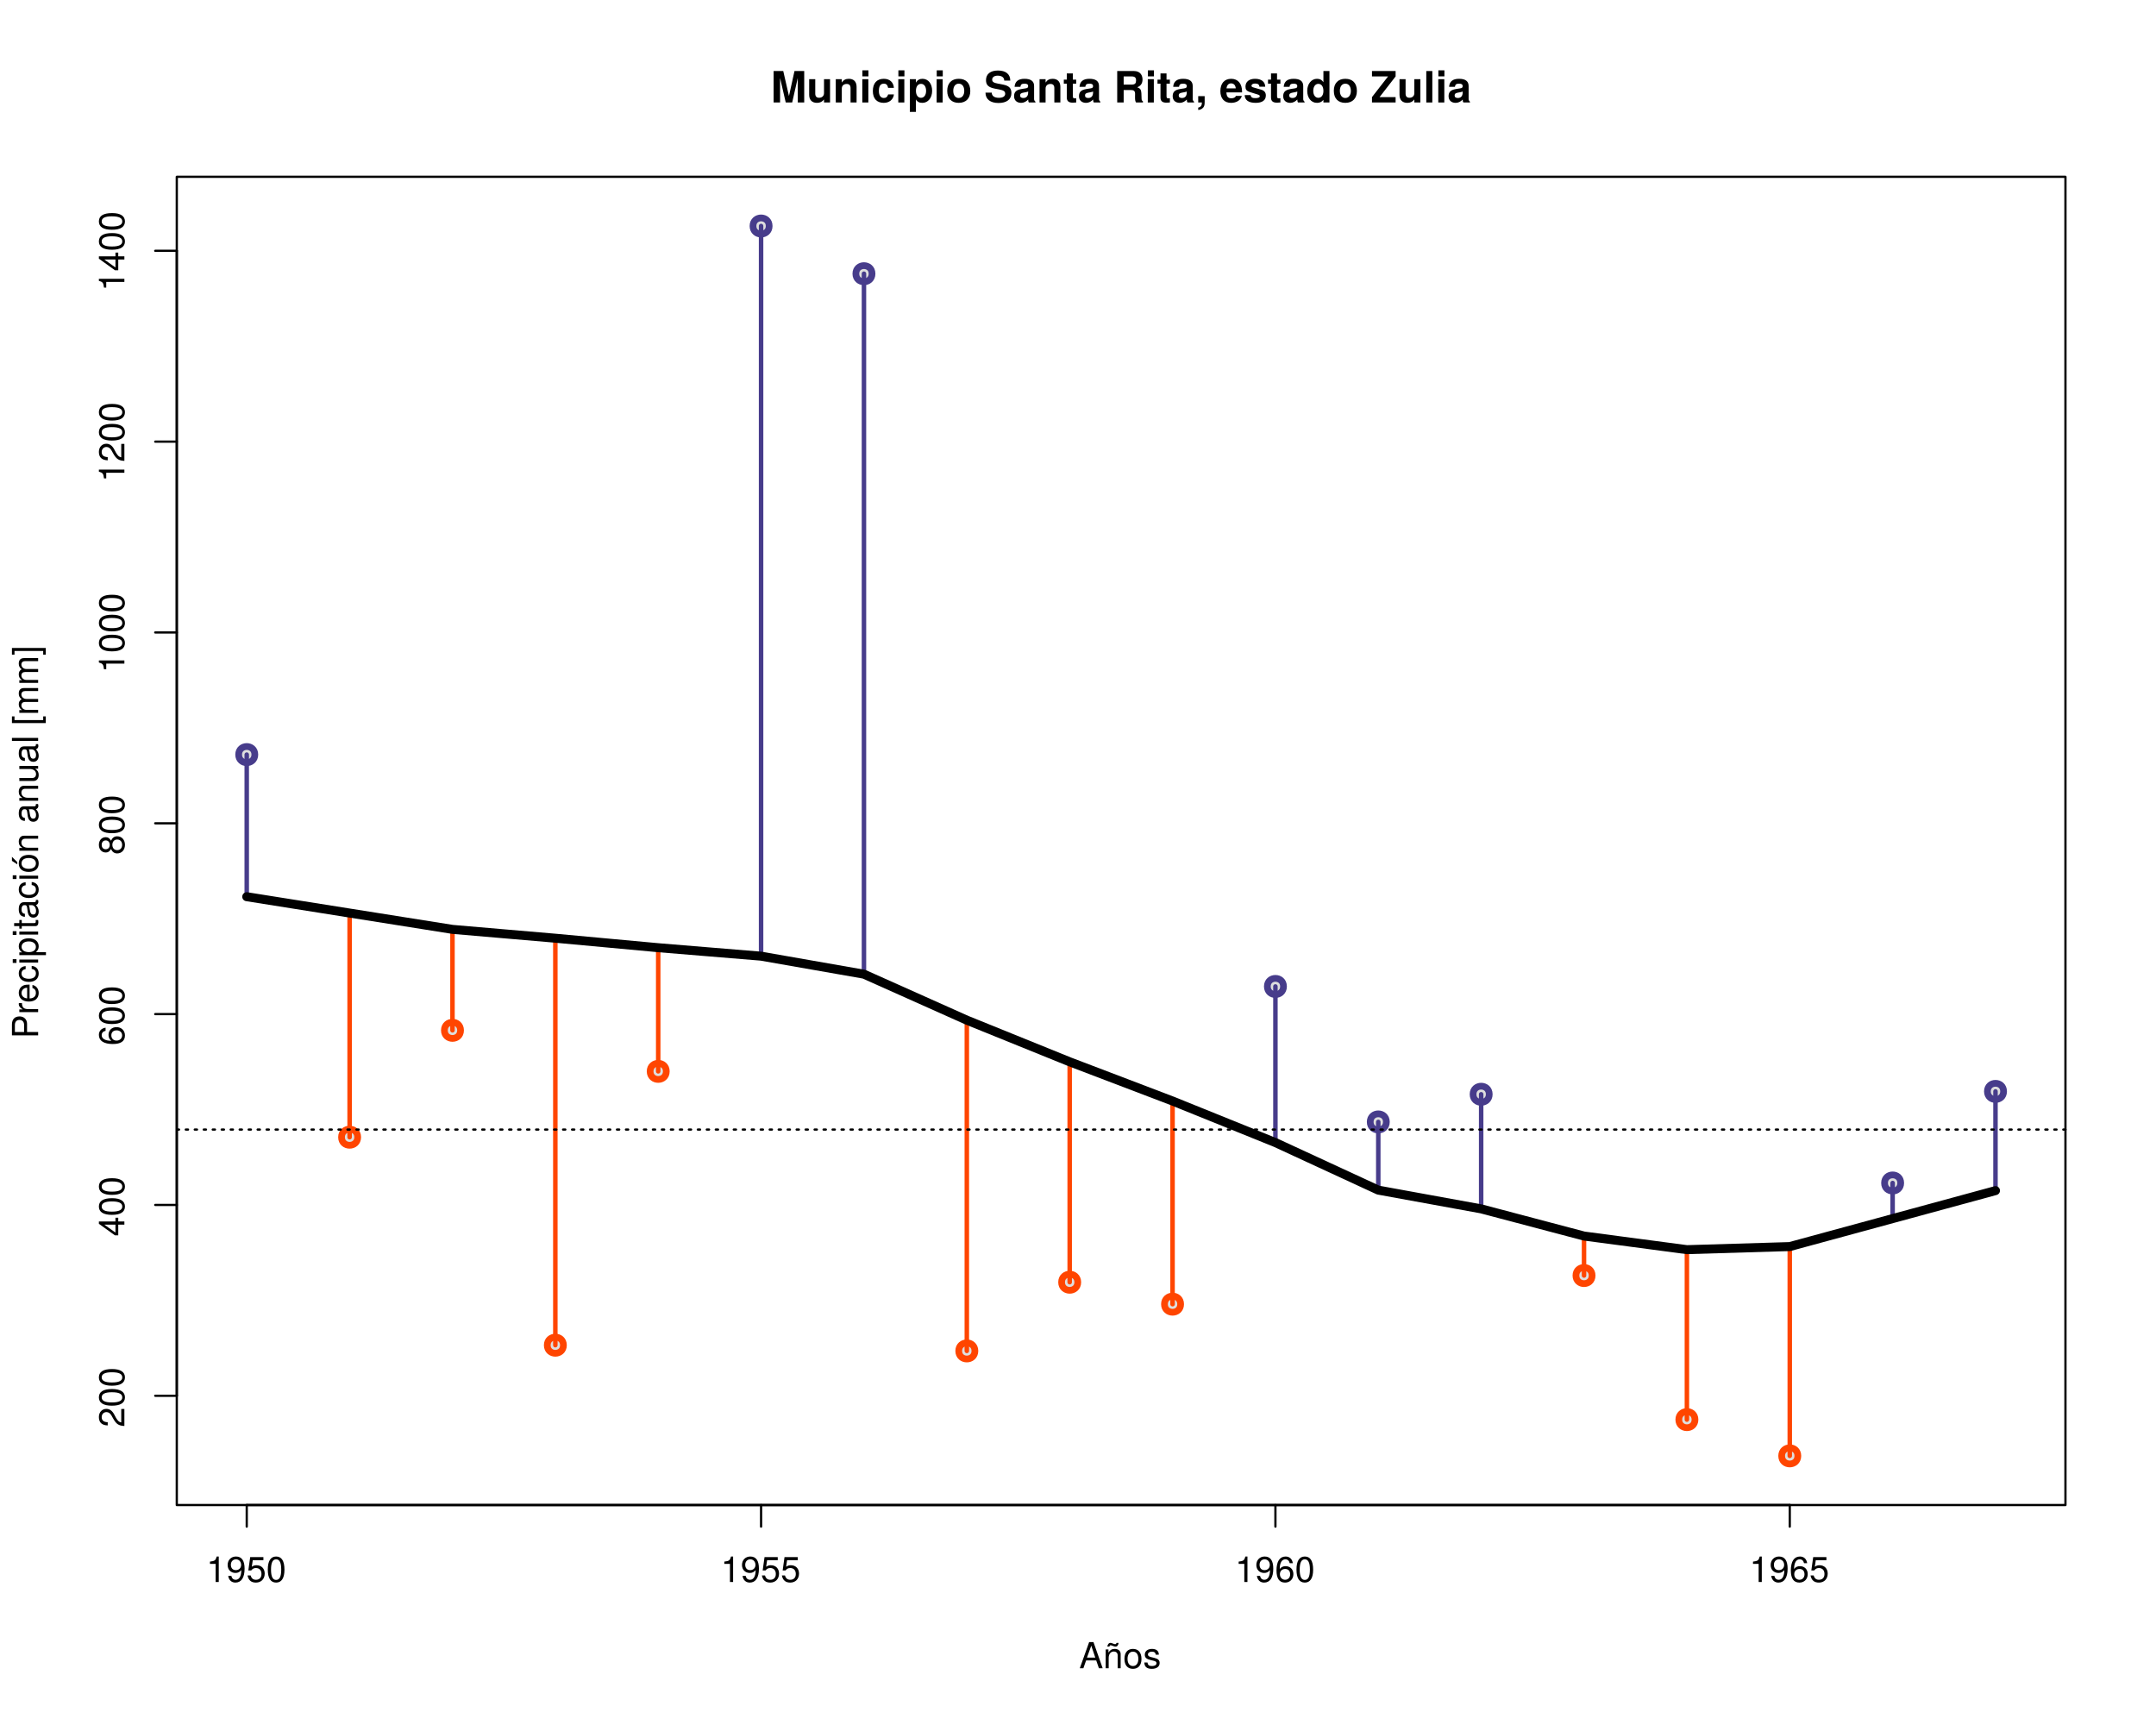<?xml version="1.0" encoding="UTF-8"?>
<svg xmlns="http://www.w3.org/2000/svg" xmlns:xlink="http://www.w3.org/1999/xlink" width="720pt" height="576pt" viewBox="0 0 720 576" version="1.1">
<defs>
<g>
<symbol overflow="visible" id="glyph0-0">
<path style="stroke:none;" d=""/>
</symbol>
<symbol overflow="visible" id="glyph0-1">
<path style="stroke:none;" d="M 4.156 0 L 4.156 -8.516 L 3.469 -8.516 C 3.094 -7.203 2.859 -7.016 1.219 -6.812 L 1.219 -6.062 L 3.109 -6.062 L 3.109 0 Z M 4.156 0 "/>
</symbol>
<symbol overflow="visible" id="glyph0-2">
<path style="stroke:none;" d="M 6.109 -4.453 C 6.109 -7.109 5.188 -8.516 3.234 -8.516 C 1.625 -8.516 0.453 -7.359 0.453 -5.688 C 0.453 -4.109 1.531 -3.031 3.078 -3.031 C 3.875 -3.031 4.469 -3.328 5.016 -3.984 C 5 -1.906 4.328 -0.75 3.125 -0.75 C 2.375 -0.75 1.859 -1.219 1.688 -2.047 L 0.641 -2.047 C 0.844 -0.641 1.75 0.188 3.047 0.188 C 5.047 0.188 6.109 -1.516 6.109 -4.453 Z M 4.953 -5.719 C 4.953 -4.672 4.219 -3.969 3.188 -3.969 C 2.172 -3.969 1.531 -4.625 1.531 -5.766 C 1.531 -6.859 2.25 -7.578 3.234 -7.578 C 4.219 -7.578 4.953 -6.812 4.953 -5.719 Z M 4.953 -5.719 "/>
</symbol>
<symbol overflow="visible" id="glyph0-3">
<path style="stroke:none;" d="M 6.156 -2.812 C 6.156 -4.5 5.047 -5.609 3.406 -5.609 C 2.812 -5.609 2.328 -5.453 1.844 -5.094 L 2.172 -7.281 L 5.719 -7.281 L 5.719 -8.328 L 1.312 -8.328 L 0.688 -3.875 L 1.656 -3.875 C 2.141 -4.469 2.562 -4.672 3.219 -4.672 C 4.359 -4.672 5.078 -3.938 5.078 -2.672 C 5.078 -1.453 4.375 -0.75 3.219 -0.75 C 2.297 -0.75 1.734 -1.219 1.469 -2.188 L 0.422 -2.188 C 0.766 -0.484 1.734 0.188 3.234 0.188 C 4.953 0.188 6.156 -1.016 6.156 -2.812 Z M 6.156 -2.812 "/>
</symbol>
<symbol overflow="visible" id="glyph0-4">
<path style="stroke:none;" d="M 6.078 -4.094 C 6.078 -7.047 5.141 -8.516 3.297 -8.516 C 1.469 -8.516 0.516 -7.016 0.516 -4.156 C 0.516 -1.297 1.469 0.188 3.297 0.188 C 5.094 0.188 6.078 -1.297 6.078 -4.094 Z M 5 -4.188 C 5 -1.781 4.453 -0.703 3.281 -0.703 C 2.156 -0.703 1.594 -1.828 1.594 -4.156 C 1.594 -6.484 2.156 -7.578 3.297 -7.578 C 4.438 -7.578 5 -6.469 5 -4.188 Z M 5 -4.188 "/>
</symbol>
<symbol overflow="visible" id="glyph0-5">
<path style="stroke:none;" d="M 6.156 -2.641 C 6.156 -4.219 5.078 -5.297 3.547 -5.297 C 2.719 -5.297 2.047 -4.969 1.594 -4.344 C 1.609 -6.422 2.281 -7.578 3.484 -7.578 C 4.234 -7.578 4.75 -7.109 4.922 -6.281 L 5.969 -6.281 C 5.766 -7.688 4.859 -8.516 3.562 -8.516 C 1.578 -8.516 0.516 -6.844 0.516 -3.875 C 0.516 -1.219 1.422 0.188 3.375 0.188 C 4.984 0.188 6.156 -0.969 6.156 -2.641 Z M 5.078 -2.562 C 5.078 -1.484 4.359 -0.75 3.391 -0.75 C 2.406 -0.75 1.656 -1.531 1.656 -2.609 C 1.656 -3.672 2.375 -4.359 3.422 -4.359 C 4.438 -4.359 5.078 -3.703 5.078 -2.562 Z M 5.078 -2.562 "/>
</symbol>
<symbol overflow="visible" id="glyph0-6">
<path style="stroke:none;" d="M 7.844 0 L 4.766 -8.75 L 3.328 -8.75 L 0.203 0 L 1.391 0 L 2.312 -2.625 L 5.688 -2.625 L 6.594 0 Z M 5.375 -3.562 L 2.594 -3.562 L 4.031 -7.547 Z M 5.375 -3.562 "/>
</symbol>
<symbol overflow="visible" id="glyph0-7">
<path style="stroke:none;" d="M 5.844 0 L 5.844 -4.75 C 5.844 -5.797 5.062 -6.469 3.859 -6.469 C 2.922 -6.469 2.312 -6.109 1.766 -5.234 L 1.766 -6.281 L 0.844 -6.281 L 0.844 0 L 1.844 0 L 1.844 -3.469 C 1.844 -4.75 2.531 -5.594 3.547 -5.594 C 4.344 -5.594 4.844 -5.109 4.844 -4.359 L 4.844 0 Z M 5.156 -8.484 L 4.469 -8.484 C 4.375 -8.188 4.234 -8.047 4.016 -8.047 C 3.859 -8.047 3.562 -8.125 3.266 -8.25 C 2.766 -8.453 2.656 -8.484 2.422 -8.484 C 1.891 -8.484 1.531 -8.047 1.391 -7.25 L 2.094 -7.25 C 2.156 -7.531 2.297 -7.688 2.484 -7.688 C 2.609 -7.688 2.781 -7.641 3.078 -7.531 C 3.719 -7.281 3.859 -7.234 4.094 -7.234 C 4.688 -7.234 5.047 -7.656 5.156 -8.484 Z M 5.156 -8.484 "/>
</symbol>
<symbol overflow="visible" id="glyph0-8">
<path style="stroke:none;" d="M 6.125 -3.094 C 6.125 -5.266 5.078 -6.469 3.266 -6.469 C 1.5 -6.469 0.438 -5.25 0.438 -3.141 C 0.438 -1.031 1.484 0.188 3.281 0.188 C 5.047 0.188 6.125 -1.031 6.125 -3.094 Z M 5.078 -3.109 C 5.078 -1.625 4.375 -0.75 3.281 -0.75 C 2.156 -0.75 1.469 -1.625 1.469 -3.141 C 1.469 -4.656 2.156 -5.547 3.281 -5.547 C 4.406 -5.547 5.078 -4.672 5.078 -3.109 Z M 5.078 -3.109 "/>
</symbol>
<symbol overflow="visible" id="glyph0-9">
<path style="stroke:none;" d="M 5.516 -1.766 C 5.516 -2.703 4.984 -3.172 3.734 -3.469 L 2.766 -3.703 C 1.953 -3.891 1.609 -4.156 1.609 -4.594 C 1.609 -5.172 2.125 -5.547 2.938 -5.547 C 3.75 -5.547 4.172 -5.203 4.203 -4.531 L 5.25 -4.531 C 5.25 -5.766 4.422 -6.469 2.969 -6.469 C 1.516 -6.469 0.562 -5.719 0.562 -4.547 C 0.562 -3.562 1.062 -3.094 2.562 -2.734 L 3.484 -2.516 C 4.188 -2.344 4.469 -2.141 4.469 -1.688 C 4.469 -1.094 3.875 -0.75 3 -0.75 C 2.094 -0.75 1.594 -0.953 1.469 -1.922 L 0.406 -1.922 C 0.453 -0.469 1.266 0.188 2.922 0.188 C 4.5 0.188 5.516 -0.547 5.516 -1.766 Z M 5.516 -1.766 "/>
</symbol>
<symbol overflow="visible" id="glyph1-0">
<path style="stroke:none;" d=""/>
</symbol>
<symbol overflow="visible" id="glyph1-1">
<path style="stroke:none;" d="M -6.016 -6.125 C -7.453 -6.125 -8.516 -5.016 -8.516 -3.406 C -8.516 -1.672 -7.625 -0.656 -5.562 -0.594 L -5.562 -1.656 C -6.984 -1.734 -7.578 -2.328 -7.578 -3.375 C -7.578 -4.328 -6.906 -5.047 -5.984 -5.047 C -5.312 -5.047 -4.734 -4.656 -4.312 -3.906 L -3.688 -2.797 C -2.672 -1.016 -1.875 -0.5 0 -0.406 L 0 -6.078 L -1.047 -6.078 L -1.047 -1.594 C -1.734 -1.703 -2.188 -2.094 -2.797 -3.125 L -3.438 -4.328 C -4.078 -5.516 -4.969 -6.125 -6.016 -6.125 Z M -6.016 -6.125 "/>
</symbol>
<symbol overflow="visible" id="glyph1-2">
<path style="stroke:none;" d="M -4.094 -6.078 C -7.047 -6.078 -8.516 -5.141 -8.516 -3.297 C -8.516 -1.469 -7.016 -0.516 -4.156 -0.516 C -1.297 -0.516 0.188 -1.469 0.188 -3.297 C 0.188 -5.094 -1.297 -6.078 -4.094 -6.078 Z M -4.188 -5 C -1.781 -5 -0.703 -4.453 -0.703 -3.281 C -0.703 -2.156 -1.828 -1.594 -4.156 -1.594 C -6.484 -1.594 -7.578 -2.156 -7.578 -3.297 C -7.578 -4.438 -6.469 -5 -4.188 -5 Z M -4.188 -5 "/>
</symbol>
<symbol overflow="visible" id="glyph1-3">
<path style="stroke:none;" d="M -2.047 -6.234 L -2.984 -6.234 L -2.984 -4.984 L -8.516 -4.984 L -8.516 -4.203 L -3.156 -0.344 L -2.047 -0.344 L -2.047 -3.922 L 0 -3.922 L 0 -4.984 L -2.047 -4.984 Z M -2.984 -3.922 L -2.984 -1.266 L -6.703 -3.922 Z M -2.984 -3.922 "/>
</symbol>
<symbol overflow="visible" id="glyph1-4">
<path style="stroke:none;" d="M -2.641 -6.156 C -4.219 -6.156 -5.297 -5.078 -5.297 -3.547 C -5.297 -2.719 -4.969 -2.047 -4.344 -1.594 C -6.422 -1.609 -7.578 -2.281 -7.578 -3.484 C -7.578 -4.234 -7.109 -4.75 -6.281 -4.922 L -6.281 -5.969 C -7.688 -5.766 -8.516 -4.859 -8.516 -3.562 C -8.516 -1.578 -6.844 -0.516 -3.875 -0.516 C -1.219 -0.516 0.188 -1.422 0.188 -3.375 C 0.188 -4.984 -0.969 -6.156 -2.641 -6.156 Z M -2.562 -5.078 C -1.484 -5.078 -0.75 -4.359 -0.75 -3.391 C -0.75 -2.406 -1.531 -1.656 -2.609 -1.656 C -3.672 -1.656 -4.359 -2.375 -4.359 -3.422 C -4.359 -4.438 -3.703 -5.078 -2.562 -5.078 Z M -2.562 -5.078 "/>
</symbol>
<symbol overflow="visible" id="glyph1-5">
<path style="stroke:none;" d="M -2.406 -6.156 C -3.344 -6.156 -4.016 -5.672 -4.469 -4.688 C -5 -5.562 -5.438 -5.859 -6.234 -5.859 C -7.578 -5.859 -8.516 -4.812 -8.516 -3.297 C -8.516 -1.797 -7.578 -0.75 -6.234 -0.75 C -5.453 -0.75 -5.016 -1.031 -4.469 -1.891 C -4.016 -0.922 -3.344 -0.438 -2.406 -0.438 C -0.859 -0.438 0.188 -1.625 0.188 -3.297 C 0.188 -4.984 -0.859 -6.156 -2.406 -6.156 Z M -6.219 -4.781 C -5.422 -4.781 -4.891 -4.188 -4.891 -3.297 C -4.891 -2.406 -5.422 -1.828 -6.234 -1.828 C -7.047 -1.828 -7.578 -2.406 -7.578 -3.297 C -7.578 -4.203 -7.047 -4.781 -6.219 -4.781 Z M -2.391 -5.078 C -1.375 -5.078 -0.75 -4.359 -0.75 -3.281 C -0.75 -2.25 -1.391 -1.531 -2.391 -1.531 C -3.391 -1.531 -4.016 -2.25 -4.016 -3.297 C -4.016 -4.359 -3.391 -5.078 -2.391 -5.078 Z M -2.391 -5.078 "/>
</symbol>
<symbol overflow="visible" id="glyph1-6">
<path style="stroke:none;" d="M 0 -4.156 L -8.516 -4.156 L -8.516 -3.469 C -7.203 -3.094 -7.016 -2.859 -6.812 -1.219 L -6.062 -1.219 L -6.062 -3.109 L 0 -3.109 Z M 0 -4.156 "/>
</symbol>
<symbol overflow="visible" id="glyph1-7">
<path style="stroke:none;" d="M -6.188 -7.406 C -7.828 -7.406 -8.75 -6.438 -8.75 -4.703 L -8.75 -1.094 L 0 -1.094 L 0 -2.203 L -3.703 -2.203 L -3.703 -4.953 C -3.703 -6.391 -4.734 -7.406 -6.188 -7.406 Z M -6.234 -6.234 C -5.266 -6.234 -4.688 -5.609 -4.688 -4.531 L -4.688 -2.203 L -7.766 -2.203 L -7.766 -4.531 C -7.766 -5.609 -7.188 -6.234 -6.234 -6.234 Z M -6.234 -6.234 "/>
</symbol>
<symbol overflow="visible" id="glyph1-8">
<path style="stroke:none;" d="M -5.406 -3.859 L -6.438 -3.859 C -6.453 -3.688 -6.469 -3.594 -6.469 -3.469 C -6.469 -2.812 -6.078 -2.328 -5.141 -1.75 L -6.281 -1.75 L -6.281 -0.844 L 0 -0.844 L 0 -1.844 L -3.266 -1.844 C -4.688 -1.844 -5.391 -2.297 -5.406 -3.859 Z M -5.406 -3.859 "/>
</symbol>
<symbol overflow="visible" id="glyph1-9">
<path style="stroke:none;" d="M -2.859 -6.156 C -3.766 -6.156 -4.344 -6.078 -4.812 -5.906 C -5.844 -5.5 -6.469 -4.531 -6.469 -3.359 C -6.469 -1.609 -5.172 -0.484 -3.109 -0.484 C -1.047 -0.484 0.188 -1.578 0.188 -3.344 C 0.188 -4.781 -0.641 -5.766 -1.906 -6.031 L -1.906 -5.016 C -1.078 -4.734 -0.75 -4.172 -0.75 -3.375 C -0.75 -2.328 -1.422 -1.547 -2.859 -1.531 Z M -3.75 -5.094 C -3.75 -5.094 -3.703 -5.094 -3.672 -5.078 L -3.672 -1.547 C -4.781 -1.625 -5.547 -2.344 -5.547 -3.344 C -5.547 -4.328 -4.734 -5.094 -3.75 -5.094 Z M -3.75 -5.094 "/>
</symbol>
<symbol overflow="visible" id="glyph1-10">
<path style="stroke:none;" d="M -2.156 -5.719 L -2.156 -4.719 C -1.156 -4.547 -0.75 -4.031 -0.75 -3.188 C -0.75 -2.078 -1.594 -1.422 -3.078 -1.422 C -4.656 -1.422 -5.547 -2.062 -5.547 -3.156 C -5.547 -4 -5.047 -4.531 -4.172 -4.641 L -4.172 -5.656 C -5.719 -5.531 -6.469 -4.578 -6.469 -3.172 C -6.469 -1.469 -5.172 -0.375 -3.078 -0.375 C -1.062 -0.375 0.188 -1.453 0.188 -3.156 C 0.188 -4.656 -0.719 -5.609 -2.156 -5.719 Z M -2.156 -5.719 "/>
</symbol>
<symbol overflow="visible" id="glyph1-11">
<path style="stroke:none;" d="M 0 -1.844 L -6.281 -1.844 L -6.281 -0.844 L 0 -0.844 Z M -7.234 -1.969 L -8.484 -1.969 L -8.484 -0.719 L -7.234 -0.719 Z M -7.234 -1.969 "/>
</symbol>
<symbol overflow="visible" id="glyph1-12">
<path style="stroke:none;" d="M -3.078 -6.281 C -5.203 -6.281 -6.469 -5.25 -6.469 -3.578 C -6.469 -2.719 -6.078 -2.047 -5.344 -1.578 L -6.281 -1.578 L -6.281 -0.656 L 2.609 -0.656 L 2.609 -1.656 L -0.75 -1.656 C -0.109 -2.188 0.188 -2.766 0.188 -3.594 C 0.188 -5.203 -1.078 -6.281 -3.078 -6.281 Z M -3.109 -5.234 C -1.688 -5.234 -0.75 -4.5 -0.75 -3.406 C -0.75 -2.359 -1.625 -1.656 -3.094 -1.656 C -4.578 -1.656 -5.531 -2.359 -5.531 -3.406 C -5.531 -4.516 -4.609 -5.234 -3.109 -5.234 Z M -3.109 -5.234 "/>
</symbol>
<symbol overflow="visible" id="glyph1-13">
<path style="stroke:none;" d="M 0 -3.047 L -0.844 -3.047 C -0.797 -2.922 -0.797 -2.766 -0.797 -2.562 C -0.797 -2.141 -0.906 -2.016 -1.359 -2.016 L -5.469 -2.016 L -5.469 -3.047 L -6.281 -3.047 L -6.281 -2.016 L -8.016 -2.016 L -8.016 -1.016 L -6.281 -1.016 L -6.281 -0.172 L -5.469 -0.172 L -5.469 -1.016 L -0.906 -1.016 C -0.281 -1.016 0.078 -1.453 0.078 -2.234 C 0.078 -2.469 0.062 -2.719 0 -3.047 Z M 0 -3.047 "/>
</symbol>
<symbol overflow="visible" id="glyph1-14">
<path style="stroke:none;" d="M -0.031 -6.422 L -0.781 -6.422 C -0.75 -6.312 -0.75 -6.266 -0.75 -6.203 C -0.75 -5.859 -0.938 -5.656 -1.25 -5.656 L -4.75 -5.656 C -5.875 -5.656 -6.469 -4.844 -6.469 -3.297 C -6.469 -1.781 -5.875 -0.844 -4.422 -0.781 L -4.422 -1.781 C -5.203 -1.875 -5.547 -2.328 -5.547 -3.266 C -5.547 -4.156 -5.203 -4.672 -4.609 -4.672 L -4.344 -4.672 C -3.922 -4.672 -3.75 -4.422 -3.641 -3.625 C -3.469 -2.203 -3.422 -1.984 -3.266 -1.609 C -2.969 -0.875 -2.406 -0.5 -1.625 -0.5 C -0.484 -0.5 0.188 -1.297 0.188 -2.562 C 0.188 -3.375 -0.156 -4.156 -0.75 -4.703 C -0.266 -4.812 0.078 -5.25 0.078 -5.734 C 0.078 -5.938 0.062 -6.094 -0.031 -6.422 Z M -2.172 -4.672 C -1.266 -4.672 -0.703 -3.75 -0.703 -2.781 C -0.703 -2 -0.969 -1.547 -1.656 -1.547 C -2.312 -1.547 -2.609 -1.984 -2.766 -3.062 C -2.906 -4.109 -2.953 -4.328 -3.109 -4.672 Z M -2.172 -4.672 "/>
</symbol>
<symbol overflow="visible" id="glyph1-15">
<path style="stroke:none;" d="M -3.094 -6.125 C -5.266 -6.125 -6.469 -5.078 -6.469 -3.266 C -6.469 -1.5 -5.25 -0.438 -3.141 -0.438 C -1.031 -0.438 0.188 -1.484 0.188 -3.281 C 0.188 -5.047 -1.031 -6.125 -3.094 -6.125 Z M -3.109 -5.078 C -1.625 -5.078 -0.75 -4.375 -0.75 -3.281 C -0.75 -2.156 -1.625 -1.469 -3.141 -1.469 C -4.656 -1.469 -5.547 -2.156 -5.547 -3.281 C -5.547 -4.406 -4.672 -5.078 -3.109 -5.078 Z M -8.75 -5.484 L -8.75 -4.125 L -6.969 -2.969 L -6.969 -3.703 Z M -8.75 -5.484 "/>
</symbol>
<symbol overflow="visible" id="glyph1-16">
<path style="stroke:none;" d="M 0 -5.844 L -4.75 -5.844 C -5.797 -5.844 -6.469 -5.062 -6.469 -3.859 C -6.469 -2.922 -6.109 -2.312 -5.234 -1.766 L -6.281 -1.766 L -6.281 -0.844 L 0 -0.844 L 0 -1.844 L -3.469 -1.844 C -4.75 -1.844 -5.594 -2.531 -5.594 -3.547 C -5.594 -4.344 -5.109 -4.844 -4.359 -4.844 L 0 -4.844 Z M 0 -5.844 "/>
</symbol>
<symbol overflow="visible" id="glyph1-17">
<path style="stroke:none;" d=""/>
</symbol>
<symbol overflow="visible" id="glyph1-18">
<path style="stroke:none;" d="M 0 -5.781 L -6.281 -5.781 L -6.281 -4.781 L -2.812 -4.781 C -1.531 -4.781 -0.703 -4.109 -0.703 -3.078 C -0.703 -2.281 -1.172 -1.781 -1.938 -1.781 L -6.281 -1.781 L -6.281 -0.781 L -1.531 -0.781 C -0.484 -0.781 0.188 -1.562 0.188 -2.781 C 0.188 -3.703 -0.141 -4.297 -0.969 -4.891 L 0 -4.891 Z M 0 -5.781 "/>
</symbol>
<symbol overflow="visible" id="glyph1-19">
<path style="stroke:none;" d="M 0 -1.812 L -8.75 -1.812 L -8.75 -0.812 L 0 -0.812 Z M 0 -1.812 "/>
</symbol>
<symbol overflow="visible" id="glyph1-20">
<path style="stroke:none;" d="M 2.547 -3 L 1.688 -3 L 1.688 -1.766 L -7.891 -1.766 L -7.891 -3 L -8.75 -3 L -8.75 -0.766 L 2.547 -0.766 Z M 2.547 -3 "/>
</symbol>
<symbol overflow="visible" id="glyph1-21">
<path style="stroke:none;" d="M 0 -9.125 L -4.719 -9.125 C -5.844 -9.125 -6.469 -8.5 -6.469 -7.312 C -6.469 -6.484 -6.219 -5.969 -5.516 -5.391 C -6.188 -5.016 -6.469 -4.516 -6.469 -3.703 C -6.469 -2.859 -6.156 -2.297 -5.406 -1.766 L -6.281 -1.766 L -6.281 -0.859 L 0 -0.859 L 0 -1.844 L -3.953 -1.844 C -4.859 -1.844 -5.594 -2.516 -5.594 -3.328 C -5.594 -4.062 -5.141 -4.484 -4.328 -4.484 L 0 -4.484 L 0 -5.484 L -3.953 -5.484 C -4.859 -5.484 -5.594 -6.156 -5.594 -6.969 C -5.594 -7.703 -5.125 -8.125 -4.328 -8.125 L 0 -8.125 Z M 0 -9.125 "/>
</symbol>
<symbol overflow="visible" id="glyph1-22">
<path style="stroke:none;" d="M 2.547 -2.516 L -8.75 -2.516 L -8.75 -0.281 L -7.891 -0.281 L -7.891 -1.516 L 1.688 -1.516 L 1.688 -0.281 L 2.547 -0.281 Z M 2.547 -2.516 "/>
</symbol>
<symbol overflow="visible" id="glyph2-0">
<path style="stroke:none;" d=""/>
</symbol>
<symbol overflow="visible" id="glyph2-1">
<path style="stroke:none;" d="M 11.172 0 L 11.172 -10.5 L 7.922 -10.5 L 6.078 -2.141 L 4.172 -10.5 L 0.953 -10.5 L 0.953 0 L 3.109 0 L 3.109 -8.188 L 5 0 L 7.156 0 L 9.016 -8.188 L 9.016 0 Z M 11.172 0 "/>
</symbol>
<symbol overflow="visible" id="glyph2-2">
<path style="stroke:none;" d="M 7.797 0 L 7.797 -7.781 L 5.781 -7.781 L 5.781 -3.109 C 5.781 -2.188 5.125 -1.578 4.156 -1.578 C 3.281 -1.578 2.859 -2.047 2.859 -2.984 L 2.859 -7.781 L 0.828 -7.781 L 0.828 -2.562 C 0.828 -0.844 1.781 0.125 3.438 0.125 C 4.5 0.125 5.203 -0.266 5.781 -1.016 L 5.781 0 Z M 7.797 0 "/>
</symbol>
<symbol overflow="visible" id="glyph2-3">
<path style="stroke:none;" d="M 7.859 0 L 7.859 -5.219 C 7.859 -6.922 6.922 -7.906 5.266 -7.906 C 4.203 -7.906 3.5 -7.516 2.922 -6.656 L 2.922 -7.781 L 0.906 -7.781 L 0.906 0 L 2.922 0 L 2.922 -4.672 C 2.922 -5.594 3.578 -6.188 4.547 -6.188 C 5.422 -6.188 5.844 -5.719 5.844 -4.797 L 5.844 0 Z M 7.859 0 "/>
</symbol>
<symbol overflow="visible" id="glyph2-4">
<path style="stroke:none;" d="M 2.984 0 L 2.984 -7.781 L 0.969 -7.781 L 0.969 0 Z M 3.016 -8.719 L 3.016 -10.734 L 1 -10.734 L 1 -8.719 Z M 3.016 -8.719 "/>
</symbol>
<symbol overflow="visible" id="glyph2-5">
<path style="stroke:none;" d="M 7.516 -2.688 L 5.594 -2.688 C 5.328 -1.891 4.922 -1.5 4.156 -1.5 C 3.125 -1.5 2.5 -2.312 2.5 -3.828 C 2.5 -5.266 2.875 -6.281 4.156 -6.281 C 4.969 -6.281 5.359 -5.891 5.594 -4.875 L 7.516 -4.875 C 7.375 -6.766 6.109 -7.906 4.156 -7.906 C 1.844 -7.906 0.484 -6.484 0.484 -3.828 C 0.484 -1.266 1.828 0.125 4.141 0.125 C 6.016 0.125 7.328 -1.031 7.516 -2.688 Z M 7.516 -2.688 "/>
</symbol>
<symbol overflow="visible" id="glyph2-6">
<path style="stroke:none;" d="M 8.266 -3.891 C 8.266 -6.188 7.047 -7.906 5.016 -7.906 C 4.031 -7.906 3.344 -7.484 2.859 -6.625 L 2.859 -7.781 L 0.828 -7.781 L 0.828 3.141 L 2.859 3.141 L 2.859 -1.031 C 3.344 -0.172 4.031 0.125 5.016 0.125 C 6.891 0.125 8.266 -1.531 8.266 -3.891 Z M 6.25 -3.859 C 6.25 -2.453 5.547 -1.562 4.547 -1.562 C 3.547 -1.562 2.859 -2.438 2.859 -3.891 C 2.859 -5.344 3.547 -6.219 4.547 -6.219 C 5.578 -6.219 6.25 -5.344 6.25 -3.859 Z M 6.25 -3.859 "/>
</symbol>
<symbol overflow="visible" id="glyph2-7">
<path style="stroke:none;" d="M 8.203 -3.828 C 8.203 -6.469 6.766 -7.906 4.344 -7.906 C 1.953 -7.906 0.5 -6.438 0.5 -3.891 C 0.5 -1.328 1.953 0.125 4.344 0.125 C 6.719 0.125 8.203 -1.344 8.203 -3.828 Z M 6.188 -3.859 C 6.188 -2.406 5.438 -1.5 4.344 -1.5 C 3.25 -1.5 2.516 -2.406 2.516 -3.891 C 2.516 -5.375 3.25 -6.281 4.344 -6.281 C 5.453 -6.281 6.188 -5.391 6.188 -3.859 Z M 6.188 -3.859 "/>
</symbol>
<symbol overflow="visible" id="glyph2-8">
<path style="stroke:none;" d=""/>
</symbol>
<symbol overflow="visible" id="glyph2-9">
<path style="stroke:none;" d="M 9.125 -3.156 C 9.125 -4.812 8.281 -5.594 6.344 -5.969 L 4.703 -6.281 C 3.156 -6.578 2.703 -6.891 2.703 -7.656 C 2.703 -8.438 3.422 -8.953 4.531 -8.953 C 5.891 -8.953 6.734 -8.375 6.734 -7.297 L 8.75 -7.297 C 8.75 -9.516 7.188 -10.672 4.625 -10.672 C 2.109 -10.672 0.641 -9.5 0.641 -7.453 C 0.641 -5.812 1.469 -5.047 3.594 -4.625 L 5.078 -4.344 C 6.516 -4.047 7.047 -3.75 7.047 -2.891 C 7.047 -2.016 6.234 -1.562 4.922 -1.562 C 3.453 -1.562 2.562 -2.172 2.562 -3.297 L 0.469 -3.297 C 0.469 -1.047 2.125 0.172 4.812 0.172 C 7.516 0.172 9.125 -1.016 9.125 -3.156 Z M 9.125 -3.156 "/>
</symbol>
<symbol overflow="visible" id="glyph2-10">
<path style="stroke:none;" d="M 7.547 0 L 7.547 -0.25 C 7.188 -0.578 7.094 -0.797 7.094 -1.203 L 7.094 -5.516 C 7.094 -7.109 6 -7.906 3.906 -7.906 C 1.797 -7.906 0.703 -7.016 0.578 -5.219 L 2.516 -5.219 C 2.625 -6.016 2.953 -6.281 3.953 -6.281 C 4.719 -6.281 5.109 -6.016 5.109 -5.5 C 5.109 -4.688 4.516 -4.766 3.5 -4.594 L 2.688 -4.453 C 1.156 -4.172 0.406 -3.516 0.406 -2.109 C 0.406 -0.594 1.469 0.125 2.766 0.125 C 3.625 0.125 4.422 -0.25 5.125 -0.984 C 5.125 -0.578 5.172 -0.234 5.359 0 Z M 5.109 -3.328 C 5.109 -2.156 4.531 -1.5 3.516 -1.5 C 2.844 -1.5 2.422 -1.75 2.422 -2.328 C 2.422 -2.922 2.734 -3.141 3.578 -3.297 L 4.266 -3.422 C 4.797 -3.531 4.891 -3.562 5.109 -3.672 Z M 5.109 -3.328 "/>
</symbol>
<symbol overflow="visible" id="glyph2-11">
<path style="stroke:none;" d="M 4.344 0 L 4.344 -1.406 C 4.141 -1.391 4.016 -1.375 3.875 -1.375 C 3.344 -1.375 3.219 -1.531 3.219 -2.219 L 3.219 -6.281 L 4.344 -6.281 L 4.344 -7.625 L 3.219 -7.625 L 3.219 -9.703 L 1.203 -9.703 L 1.203 -7.625 L 0.203 -7.625 L 0.203 -6.281 L 1.203 -6.281 L 1.203 -1.672 C 1.203 -0.453 1.844 0.062 3.172 0.062 C 3.609 0.062 3.969 0.016 4.344 0 Z M 4.344 0 "/>
</symbol>
<symbol overflow="visible" id="glyph2-12">
<path style="stroke:none;" d="M 9.75 0 L 9.75 -0.391 C 9.422 -0.578 9.297 -0.797 9.297 -1.25 C 9.234 -4.344 9.172 -4.5 7.844 -5.078 C 9.016 -5.531 9.609 -6.375 9.609 -7.672 C 9.609 -9.297 8.641 -10.5 6.781 -10.5 L 1.156 -10.5 L 1.156 0 L 3.312 0 L 3.312 -4.156 L 5.797 -4.156 C 6.734 -4.156 7.125 -3.781 7.125 -2.906 L 7.109 -1.797 C 7.109 -0.828 7.156 -0.5 7.438 0 Z M 7.453 -7.359 C 7.453 -6.422 7.141 -5.969 5.922 -5.969 L 3.312 -5.969 L 3.312 -8.703 L 5.922 -8.703 C 7.109 -8.703 7.453 -8.266 7.453 -7.359 Z M 7.453 -7.359 "/>
</symbol>
<symbol overflow="visible" id="glyph2-13">
<path style="stroke:none;" d="M 3.078 -0.125 L 3.078 -2.109 L 0.922 -2.109 L 0.922 0 L 2.156 0 L 2.156 0.047 C 2.156 1.016 1.766 1.531 0.922 1.703 L 0.922 2.5 C 1.516 2.438 1.922 2.281 2.312 1.969 C 2.875 1.531 3.078 1 3.078 -0.125 Z M 3.078 -0.125 "/>
</symbol>
<symbol overflow="visible" id="glyph2-14">
<path style="stroke:none;" d="M 7.562 -3.594 C 7.562 -6.281 6.203 -7.906 3.922 -7.906 C 1.688 -7.906 0.312 -6.391 0.312 -3.781 C 0.312 -1.297 1.672 0.125 3.875 0.125 C 5.625 0.125 7.031 -0.656 7.484 -2.188 L 5.484 -2.188 C 5.312 -1.625 4.688 -1.406 3.953 -1.406 C 3 -1.406 2.391 -1.844 2.328 -3.359 L 7.547 -3.359 Z M 5.453 -4.703 L 2.359 -4.703 C 2.5 -5.781 3 -6.375 3.891 -6.375 C 4.75 -6.375 5.359 -5.812 5.453 -4.703 Z M 5.453 -4.703 "/>
</symbol>
<symbol overflow="visible" id="glyph2-15">
<path style="stroke:none;" d="M 7.484 -2.312 L 7.484 -2.406 C 7.484 -3.297 6.984 -3.969 5.969 -4.266 L 3.422 -5 C 2.859 -5.156 2.703 -5.281 2.703 -5.609 C 2.703 -6.031 3.172 -6.328 3.875 -6.328 C 4.844 -6.328 5.312 -5.984 5.328 -5.266 L 7.281 -5.266 C 7.25 -6.922 5.984 -7.906 3.891 -7.906 C 1.922 -7.906 0.688 -6.922 0.688 -5.312 C 0.688 -4.359 0.953 -3.844 2.391 -3.406 L 4.797 -2.656 C 5.297 -2.5 5.469 -2.328 5.469 -2.125 C 5.469 -1.641 4.906 -1.453 3.969 -1.453 C 3.047 -1.453 2.562 -1.625 2.391 -2.469 L 0.422 -2.469 C 0.469 -0.766 1.734 0.125 4.094 0.125 C 6.281 0.125 7.484 -0.734 7.484 -2.312 Z M 7.484 -2.312 "/>
</symbol>
<symbol overflow="visible" id="glyph2-16">
<path style="stroke:none;" d="M 7.844 0 L 7.844 -10.5 L 5.828 -10.5 L 5.828 -6.766 C 5.328 -7.547 4.656 -7.906 3.688 -7.906 C 1.828 -7.906 0.422 -6.219 0.422 -3.875 C 0.422 -1.672 1.625 0.125 3.688 0.125 C 4.656 0.125 5.328 -0.234 5.828 -0.891 L 5.828 0 Z M 5.828 -3.844 C 5.828 -2.438 5.141 -1.562 4.141 -1.562 C 3.125 -1.562 2.438 -2.453 2.438 -3.875 C 2.438 -5.312 3.125 -6.219 4.141 -6.219 C 5.156 -6.219 5.828 -5.328 5.828 -3.844 Z M 5.828 -3.844 "/>
</symbol>
<symbol overflow="visible" id="glyph2-17">
<path style="stroke:none;" d="M 8.328 0 L 8.328 -1.797 L 2.969 -1.797 L 8.328 -8.703 L 8.328 -10.5 L 0.438 -10.5 L 0.438 -8.703 L 5.812 -8.703 L 0.438 -1.797 L 0.438 0 Z M 8.328 0 "/>
</symbol>
<symbol overflow="visible" id="glyph2-18">
<path style="stroke:none;" d="M 2.984 0 L 2.984 -10.5 L 0.969 -10.5 L 0.969 0 Z M 2.984 0 "/>
</symbol>
</g>
<clipPath id="clip1">
  <path d="M 59.039 376 L 690.758 376 L 690.758 378 L 59.039 378 Z M 59.039 376 "/>
</clipPath>
</defs>
<g id="surface1920">
<rect x="0" y="0" width="720" height="576" style="fill:rgb(100%,100%,100%);fill-opacity:1;stroke:none;"/>
<path style="fill-rule:nonzero;fill:rgb(87.059%,87.059%,87.059%);fill-opacity:1;stroke-width:0.75;stroke-linecap:round;stroke-linejoin:round;stroke:rgb(87.059%,87.059%,87.059%);stroke-opacity:1;stroke-miterlimit:10;" d="M 85.102 251.969 C 85.102 255.566 79.699 255.566 79.699 251.969 C 79.699 248.367 85.102 248.367 85.102 251.969 "/>
<path style="fill-rule:nonzero;fill:rgb(87.059%,87.059%,87.059%);fill-opacity:1;stroke-width:0.75;stroke-linecap:round;stroke-linejoin:round;stroke:rgb(87.059%,87.059%,87.059%);stroke-opacity:1;stroke-miterlimit:10;" d="M 119.453 379.723 C 119.453 383.324 114.055 383.324 114.055 379.723 C 114.055 376.125 119.453 376.125 119.453 379.723 "/>
<path style="fill-rule:nonzero;fill:rgb(87.059%,87.059%,87.059%);fill-opacity:1;stroke-width:0.75;stroke-linecap:round;stroke-linejoin:round;stroke:rgb(87.059%,87.059%,87.059%);stroke-opacity:1;stroke-miterlimit:10;" d="M 153.805 344.039 C 153.805 347.641 148.406 347.641 148.406 344.039 C 148.406 340.441 153.805 340.441 153.805 344.039 "/>
<path style="fill-rule:nonzero;fill:rgb(87.059%,87.059%,87.059%);fill-opacity:1;stroke-width:0.75;stroke-linecap:round;stroke-linejoin:round;stroke:rgb(87.059%,87.059%,87.059%);stroke-opacity:1;stroke-miterlimit:10;" d="M 188.16 449.176 C 188.16 452.777 182.758 452.777 182.758 449.176 C 182.758 445.578 188.16 445.578 188.16 449.176 "/>
<path style="fill-rule:nonzero;fill:rgb(87.059%,87.059%,87.059%);fill-opacity:1;stroke-width:0.75;stroke-linecap:round;stroke-linejoin:round;stroke:rgb(87.059%,87.059%,87.059%);stroke-opacity:1;stroke-miterlimit:10;" d="M 222.512 357.742 C 222.512 361.34 217.113 361.34 217.113 357.742 C 217.113 354.141 222.512 354.141 222.512 357.742 "/>
<path style="fill-rule:nonzero;fill:rgb(87.059%,87.059%,87.059%);fill-opacity:1;stroke-width:0.75;stroke-linecap:round;stroke-linejoin:round;stroke:rgb(87.059%,87.059%,87.059%);stroke-opacity:1;stroke-miterlimit:10;" d="M 256.863 75.465 C 256.863 79.066 251.465 79.066 251.465 75.465 C 251.465 71.867 256.863 71.867 256.863 75.465 "/>
<path style="fill-rule:nonzero;fill:rgb(87.059%,87.059%,87.059%);fill-opacity:1;stroke-width:0.75;stroke-linecap:round;stroke-linejoin:round;stroke:rgb(87.059%,87.059%,87.059%);stroke-opacity:1;stroke-miterlimit:10;" d="M 291.219 91.395 C 291.219 94.996 285.816 94.996 285.816 91.395 C 285.816 87.797 291.219 87.797 291.219 91.395 "/>
<path style="fill-rule:nonzero;fill:rgb(87.059%,87.059%,87.059%);fill-opacity:1;stroke-width:0.75;stroke-linecap:round;stroke-linejoin:round;stroke:rgb(87.059%,87.059%,87.059%);stroke-opacity:1;stroke-miterlimit:10;" d="M 325.57 451.09 C 325.57 454.688 320.172 454.688 320.172 451.09 C 320.172 447.488 325.57 447.488 325.57 451.09 "/>
<path style="fill-rule:nonzero;fill:rgb(87.059%,87.059%,87.059%);fill-opacity:1;stroke-width:0.75;stroke-linecap:round;stroke-linejoin:round;stroke:rgb(87.059%,87.059%,87.059%);stroke-opacity:1;stroke-miterlimit:10;" d="M 359.922 428.148 C 359.922 431.75 354.523 431.75 354.523 428.148 C 354.523 424.551 359.922 424.551 359.922 428.148 "/>
<path style="fill-rule:nonzero;fill:rgb(87.059%,87.059%,87.059%);fill-opacity:1;stroke-width:0.75;stroke-linecap:round;stroke-linejoin:round;stroke:rgb(87.059%,87.059%,87.059%);stroke-opacity:1;stroke-miterlimit:10;" d="M 394.277 435.477 C 394.277 439.078 388.875 439.078 388.875 435.477 C 388.875 431.879 394.277 431.879 394.277 435.477 "/>
<path style="fill-rule:nonzero;fill:rgb(87.059%,87.059%,87.059%);fill-opacity:1;stroke-width:0.75;stroke-linecap:round;stroke-linejoin:round;stroke:rgb(87.059%,87.059%,87.059%);stroke-opacity:1;stroke-miterlimit:10;" d="M 428.629 329.387 C 428.629 332.984 423.23 332.984 423.23 329.387 C 423.23 325.785 428.629 325.785 428.629 329.387 "/>
<path style="fill-rule:nonzero;fill:rgb(87.059%,87.059%,87.059%);fill-opacity:1;stroke-width:0.75;stroke-linecap:round;stroke-linejoin:round;stroke:rgb(87.059%,87.059%,87.059%);stroke-opacity:1;stroke-miterlimit:10;" d="M 462.98 374.625 C 462.98 378.227 457.582 378.227 457.582 374.625 C 457.582 371.027 462.98 371.027 462.98 374.625 "/>
<path style="fill-rule:nonzero;fill:rgb(87.059%,87.059%,87.059%);fill-opacity:1;stroke-width:0.75;stroke-linecap:round;stroke-linejoin:round;stroke:rgb(87.059%,87.059%,87.059%);stroke-opacity:1;stroke-miterlimit:10;" d="M 497.336 365.387 C 497.336 368.988 491.934 368.988 491.934 365.387 C 491.934 361.785 497.336 361.785 497.336 365.387 "/>
<path style="fill-rule:nonzero;fill:rgb(87.059%,87.059%,87.059%);fill-opacity:1;stroke-width:0.75;stroke-linecap:round;stroke-linejoin:round;stroke:rgb(87.059%,87.059%,87.059%);stroke-opacity:1;stroke-miterlimit:10;" d="M 531.688 425.918 C 531.688 429.52 526.289 429.52 526.289 425.918 C 526.289 422.32 531.688 422.32 531.688 425.918 "/>
<path style="fill-rule:nonzero;fill:rgb(87.059%,87.059%,87.059%);fill-opacity:1;stroke-width:0.75;stroke-linecap:round;stroke-linejoin:round;stroke:rgb(87.059%,87.059%,87.059%);stroke-opacity:1;stroke-miterlimit:10;" d="M 566.043 474.027 C 566.043 477.625 560.641 477.625 560.641 474.027 C 560.641 470.426 566.043 470.426 566.043 474.027 "/>
<path style="fill-rule:nonzero;fill:rgb(87.059%,87.059%,87.059%);fill-opacity:1;stroke-width:0.75;stroke-linecap:round;stroke-linejoin:round;stroke:rgb(87.059%,87.059%,87.059%);stroke-opacity:1;stroke-miterlimit:10;" d="M 600.395 486.133 C 600.395 489.734 594.992 489.734 594.992 486.133 C 594.992 482.535 600.395 482.535 600.395 486.133 "/>
<path style="fill-rule:nonzero;fill:rgb(87.059%,87.059%,87.059%);fill-opacity:1;stroke-width:0.75;stroke-linecap:round;stroke-linejoin:round;stroke:rgb(87.059%,87.059%,87.059%);stroke-opacity:1;stroke-miterlimit:10;" d="M 634.746 395.016 C 634.746 398.617 629.348 398.617 629.348 395.016 C 629.348 391.414 634.746 391.414 634.746 395.016 "/>
<path style="fill-rule:nonzero;fill:rgb(87.059%,87.059%,87.059%);fill-opacity:1;stroke-width:0.75;stroke-linecap:round;stroke-linejoin:round;stroke:rgb(87.059%,87.059%,87.059%);stroke-opacity:1;stroke-miterlimit:10;" d="M 669.102 364.43 C 669.102 368.031 663.699 368.031 663.699 364.43 C 663.699 360.832 669.102 360.832 669.102 364.43 "/>
<path style="fill:none;stroke-width:0.75;stroke-linecap:round;stroke-linejoin:round;stroke:rgb(0%,0%,0%);stroke-opacity:1;stroke-miterlimit:10;" d="M 82.398 502.559 L 597.695 502.559 "/>
<path style="fill:none;stroke-width:0.75;stroke-linecap:round;stroke-linejoin:round;stroke:rgb(0%,0%,0%);stroke-opacity:1;stroke-miterlimit:10;" d="M 82.398 502.559 L 82.398 509.762 "/>
<path style="fill:none;stroke-width:0.75;stroke-linecap:round;stroke-linejoin:round;stroke:rgb(0%,0%,0%);stroke-opacity:1;stroke-miterlimit:10;" d="M 254.164 502.559 L 254.164 509.762 "/>
<path style="fill:none;stroke-width:0.75;stroke-linecap:round;stroke-linejoin:round;stroke:rgb(0%,0%,0%);stroke-opacity:1;stroke-miterlimit:10;" d="M 425.93 502.559 L 425.93 509.762 "/>
<path style="fill:none;stroke-width:0.75;stroke-linecap:round;stroke-linejoin:round;stroke:rgb(0%,0%,0%);stroke-opacity:1;stroke-miterlimit:10;" d="M 597.695 502.559 L 597.695 509.762 "/>
<g style="fill:rgb(0%,0%,0%);fill-opacity:1;">
  <use xlink:href="#glyph0-1" x="68.898" y="528.257"/>
  <use xlink:href="#glyph0-2" x="75.57" y="528.257"/>
  <use xlink:href="#glyph0-3" x="82.242" y="528.257"/>
  <use xlink:href="#glyph0-4" x="88.914" y="528.257"/>
</g>
<g style="fill:rgb(0%,0%,0%);fill-opacity:1;">
  <use xlink:href="#glyph0-1" x="240.664" y="528.257"/>
  <use xlink:href="#glyph0-2" x="247.336" y="528.257"/>
  <use xlink:href="#glyph0-3" x="254.008" y="528.257"/>
  <use xlink:href="#glyph0-3" x="260.68" y="528.257"/>
</g>
<g style="fill:rgb(0%,0%,0%);fill-opacity:1;">
  <use xlink:href="#glyph0-1" x="412.43" y="528.257"/>
  <use xlink:href="#glyph0-2" x="419.102" y="528.257"/>
  <use xlink:href="#glyph0-5" x="425.773" y="528.257"/>
  <use xlink:href="#glyph0-4" x="432.445" y="528.257"/>
</g>
<g style="fill:rgb(0%,0%,0%);fill-opacity:1;">
  <use xlink:href="#glyph0-1" x="584.195" y="528.257"/>
  <use xlink:href="#glyph0-2" x="590.867" y="528.257"/>
  <use xlink:href="#glyph0-5" x="597.539" y="528.257"/>
  <use xlink:href="#glyph0-3" x="604.211" y="528.257"/>
</g>
<path style="fill:none;stroke-width:0.75;stroke-linecap:round;stroke-linejoin:round;stroke:rgb(0%,0%,0%);stroke-opacity:1;stroke-miterlimit:10;" d="M 59.039 466.062 L 59.039 83.75 "/>
<path style="fill:none;stroke-width:0.75;stroke-linecap:round;stroke-linejoin:round;stroke:rgb(0%,0%,0%);stroke-opacity:1;stroke-miterlimit:10;" d="M 59.039 466.062 L 51.84 466.062 "/>
<path style="fill:none;stroke-width:0.75;stroke-linecap:round;stroke-linejoin:round;stroke:rgb(0%,0%,0%);stroke-opacity:1;stroke-miterlimit:10;" d="M 59.039 402.344 L 51.84 402.344 "/>
<path style="fill:none;stroke-width:0.75;stroke-linecap:round;stroke-linejoin:round;stroke:rgb(0%,0%,0%);stroke-opacity:1;stroke-miterlimit:10;" d="M 59.039 338.625 L 51.84 338.625 "/>
<path style="fill:none;stroke-width:0.75;stroke-linecap:round;stroke-linejoin:round;stroke:rgb(0%,0%,0%);stroke-opacity:1;stroke-miterlimit:10;" d="M 59.039 274.906 L 51.84 274.906 "/>
<path style="fill:none;stroke-width:0.75;stroke-linecap:round;stroke-linejoin:round;stroke:rgb(0%,0%,0%);stroke-opacity:1;stroke-miterlimit:10;" d="M 59.039 211.188 L 51.84 211.188 "/>
<path style="fill:none;stroke-width:0.75;stroke-linecap:round;stroke-linejoin:round;stroke:rgb(0%,0%,0%);stroke-opacity:1;stroke-miterlimit:10;" d="M 59.039 147.469 L 51.84 147.469 "/>
<path style="fill:none;stroke-width:0.75;stroke-linecap:round;stroke-linejoin:round;stroke:rgb(0%,0%,0%);stroke-opacity:1;stroke-miterlimit:10;" d="M 59.039 83.75 L 51.84 83.75 "/>
<g style="fill:rgb(0%,0%,0%);fill-opacity:1;">
  <use xlink:href="#glyph1-1" x="41.538" y="476.562"/>
  <use xlink:href="#glyph1-2" x="41.538" y="469.891"/>
  <use xlink:href="#glyph1-2" x="41.538" y="463.219"/>
</g>
<g style="fill:rgb(0%,0%,0%);fill-opacity:1;">
  <use xlink:href="#glyph1-3" x="41.538" y="412.844"/>
  <use xlink:href="#glyph1-2" x="41.538" y="406.172"/>
  <use xlink:href="#glyph1-2" x="41.538" y="399.5"/>
</g>
<g style="fill:rgb(0%,0%,0%);fill-opacity:1;">
  <use xlink:href="#glyph1-4" x="41.538" y="349.125"/>
  <use xlink:href="#glyph1-2" x="41.538" y="342.453"/>
  <use xlink:href="#glyph1-2" x="41.538" y="335.781"/>
</g>
<g style="fill:rgb(0%,0%,0%);fill-opacity:1;">
  <use xlink:href="#glyph1-5" x="41.538" y="285.406"/>
  <use xlink:href="#glyph1-2" x="41.538" y="278.734"/>
  <use xlink:href="#glyph1-2" x="41.538" y="272.062"/>
</g>
<g style="fill:rgb(0%,0%,0%);fill-opacity:1;">
  <use xlink:href="#glyph1-6" x="41.538" y="224.688"/>
  <use xlink:href="#glyph1-2" x="41.538" y="218.016"/>
  <use xlink:href="#glyph1-2" x="41.538" y="211.344"/>
  <use xlink:href="#glyph1-2" x="41.538" y="204.672"/>
</g>
<g style="fill:rgb(0%,0%,0%);fill-opacity:1;">
  <use xlink:href="#glyph1-6" x="41.538" y="160.969"/>
  <use xlink:href="#glyph1-1" x="41.538" y="154.297"/>
  <use xlink:href="#glyph1-2" x="41.538" y="147.625"/>
  <use xlink:href="#glyph1-2" x="41.538" y="140.953"/>
</g>
<g style="fill:rgb(0%,0%,0%);fill-opacity:1;">
  <use xlink:href="#glyph1-6" x="41.538" y="97.25"/>
  <use xlink:href="#glyph1-3" x="41.538" y="90.578"/>
  <use xlink:href="#glyph1-2" x="41.538" y="83.906"/>
  <use xlink:href="#glyph1-2" x="41.538" y="77.234"/>
</g>
<path style="fill:none;stroke-width:0.75;stroke-linecap:round;stroke-linejoin:round;stroke:rgb(0%,0%,0%);stroke-opacity:1;stroke-miterlimit:10;" d="M 59.039 502.559 L 689.762 502.559 L 689.762 59.039 L 59.039 59.039 L 59.039 502.559 "/>
<g style="fill:rgb(0%,0%,0%);fill-opacity:1;">
  <use xlink:href="#glyph2-1" x="257.398" y="34.219"/>
  <use xlink:href="#glyph2-2" x="269.398" y="34.219"/>
  <use xlink:href="#glyph2-3" x="278.2" y="34.219"/>
  <use xlink:href="#glyph2-4" x="287.002" y="34.219"/>
  <use xlink:href="#glyph2-5" x="291.007" y="34.219"/>
  <use xlink:href="#glyph2-4" x="299.017" y="34.219"/>
  <use xlink:href="#glyph2-6" x="303.021" y="34.219"/>
  <use xlink:href="#glyph2-4" x="311.823" y="34.219"/>
  <use xlink:href="#glyph2-7" x="315.828" y="34.219"/>
  <use xlink:href="#glyph2-8" x="324.63" y="34.219"/>
  <use xlink:href="#glyph2-9" x="328.635" y="34.219"/>
  <use xlink:href="#glyph2-10" x="338.244" y="34.219"/>
  <use xlink:href="#glyph2-3" x="346.254" y="34.219"/>
  <use xlink:href="#glyph2-11" x="355.056" y="34.219"/>
  <use xlink:href="#glyph2-10" x="359.924" y="34.219"/>
  <use xlink:href="#glyph2-8" x="367.934" y="34.219"/>
  <use xlink:href="#glyph2-12" x="371.938" y="34.219"/>
  <use xlink:href="#glyph2-4" x="382.34" y="34.219"/>
  <use xlink:href="#glyph2-11" x="386.345" y="34.219"/>
  <use xlink:href="#glyph2-10" x="391.213" y="34.219"/>
  <use xlink:href="#glyph2-13" x="399.223" y="34.219"/>
  <use xlink:href="#glyph2-8" x="403.228" y="34.219"/>
  <use xlink:href="#glyph2-14" x="407.232" y="34.219"/>
  <use xlink:href="#glyph2-15" x="415.242" y="34.219"/>
  <use xlink:href="#glyph2-11" x="423.252" y="34.219"/>
  <use xlink:href="#glyph2-10" x="428.12" y="34.219"/>
  <use xlink:href="#glyph2-16" x="436.13" y="34.219"/>
  <use xlink:href="#glyph2-7" x="444.932" y="34.219"/>
  <use xlink:href="#glyph2-8" x="453.733" y="34.219"/>
  <use xlink:href="#glyph2-17" x="457.738" y="34.219"/>
  <use xlink:href="#glyph2-2" x="466.54" y="34.219"/>
  <use xlink:href="#glyph2-18" x="475.342" y="34.219"/>
  <use xlink:href="#glyph2-4" x="479.347" y="34.219"/>
  <use xlink:href="#glyph2-10" x="483.352" y="34.219"/>
</g>
<g style="fill:rgb(0%,0%,0%);fill-opacity:1;">
  <use xlink:href="#glyph0-6" x="360.398" y="557.058"/>
  <use xlink:href="#glyph0-7" x="368.402" y="557.058"/>
  <use xlink:href="#glyph0-8" x="375.074" y="557.058"/>
  <use xlink:href="#glyph0-9" x="381.746" y="557.058"/>
</g>
<g style="fill:rgb(0%,0%,0%);fill-opacity:1;">
  <use xlink:href="#glyph1-7" x="12.737" y="346.801"/>
  <use xlink:href="#glyph1-8" x="12.737" y="338.797"/>
  <use xlink:href="#glyph1-9" x="12.737" y="334.92"/>
  <use xlink:href="#glyph1-10" x="12.737" y="328.248"/>
  <use xlink:href="#glyph1-11" x="12.737" y="322.248"/>
  <use xlink:href="#glyph1-12" x="12.737" y="319.584"/>
  <use xlink:href="#glyph1-11" x="12.737" y="312.912"/>
  <use xlink:href="#glyph1-13" x="12.737" y="310.248"/>
  <use xlink:href="#glyph1-14" x="12.737" y="306.912"/>
  <use xlink:href="#glyph1-10" x="12.737" y="300.24"/>
  <use xlink:href="#glyph1-11" x="12.737" y="294.24"/>
  <use xlink:href="#glyph1-15" x="12.737" y="291.576"/>
  <use xlink:href="#glyph1-16" x="12.737" y="284.904"/>
  <use xlink:href="#glyph1-17" x="12.737" y="278.232"/>
  <use xlink:href="#glyph1-14" x="12.737" y="274.896"/>
  <use xlink:href="#glyph1-16" x="12.737" y="268.225"/>
  <use xlink:href="#glyph1-18" x="12.737" y="261.553"/>
  <use xlink:href="#glyph1-14" x="12.737" y="254.881"/>
  <use xlink:href="#glyph1-19" x="12.737" y="248.209"/>
  <use xlink:href="#glyph1-17" x="12.737" y="245.545"/>
  <use xlink:href="#glyph1-20" x="12.737" y="242.209"/>
  <use xlink:href="#glyph1-21" x="12.737" y="238.873"/>
  <use xlink:href="#glyph1-21" x="12.737" y="228.877"/>
  <use xlink:href="#glyph1-22" x="12.737" y="218.881"/>
</g>
<path style="fill:none;stroke-width:1.5;stroke-linecap:round;stroke-linejoin:round;stroke:rgb(27.843%,23.529%,54.51%);stroke-opacity:1;stroke-miterlimit:10;" d="M 82.398 299.422 L 82.398 251.969 "/>
<path style="fill:none;stroke-width:1.5;stroke-linecap:round;stroke-linejoin:round;stroke:rgb(100%,27.059%,0%);stroke-opacity:1;stroke-miterlimit:10;" d="M 116.754 304.879 L 116.754 379.723 "/>
<path style="fill:none;stroke-width:1.5;stroke-linecap:round;stroke-linejoin:round;stroke:rgb(100%,27.059%,0%);stroke-opacity:1;stroke-miterlimit:10;" d="M 151.105 310.332 L 151.105 344.039 "/>
<path style="fill:none;stroke-width:1.5;stroke-linecap:round;stroke-linejoin:round;stroke:rgb(100%,27.059%,0%);stroke-opacity:1;stroke-miterlimit:10;" d="M 185.457 313.281 L 185.457 449.176 "/>
<path style="fill:none;stroke-width:1.5;stroke-linecap:round;stroke-linejoin:round;stroke:rgb(100%,27.059%,0%);stroke-opacity:1;stroke-miterlimit:10;" d="M 219.812 316.449 L 219.812 357.742 "/>
<path style="fill:none;stroke-width:1.5;stroke-linecap:round;stroke-linejoin:round;stroke:rgb(27.843%,23.529%,54.51%);stroke-opacity:1;stroke-miterlimit:10;" d="M 254.164 319.277 L 254.164 75.465 "/>
<path style="fill:none;stroke-width:1.5;stroke-linecap:round;stroke-linejoin:round;stroke:rgb(27.843%,23.529%,54.51%);stroke-opacity:1;stroke-miterlimit:10;" d="M 288.52 325.293 L 288.52 91.395 "/>
<path style="fill:none;stroke-width:1.5;stroke-linecap:round;stroke-linejoin:round;stroke:rgb(100%,27.059%,0%);stroke-opacity:1;stroke-miterlimit:10;" d="M 322.871 340.645 L 322.871 451.09 "/>
<path style="fill:none;stroke-width:1.5;stroke-linecap:round;stroke-linejoin:round;stroke:rgb(100%,27.059%,0%);stroke-opacity:1;stroke-miterlimit:10;" d="M 357.223 354.555 L 357.223 428.148 "/>
<path style="fill:none;stroke-width:1.5;stroke-linecap:round;stroke-linejoin:round;stroke:rgb(100%,27.059%,0%);stroke-opacity:1;stroke-miterlimit:10;" d="M 391.578 367.645 L 391.578 435.477 "/>
<path style="fill:none;stroke-width:1.5;stroke-linecap:round;stroke-linejoin:round;stroke:rgb(27.843%,23.529%,54.51%);stroke-opacity:1;stroke-miterlimit:10;" d="M 425.93 381.523 L 425.93 329.387 "/>
<path style="fill:none;stroke-width:1.5;stroke-linecap:round;stroke-linejoin:round;stroke:rgb(27.843%,23.529%,54.51%);stroke-opacity:1;stroke-miterlimit:10;" d="M 460.281 397.395 L 460.281 374.625 "/>
<path style="fill:none;stroke-width:1.5;stroke-linecap:round;stroke-linejoin:round;stroke:rgb(27.843%,23.529%,54.51%);stroke-opacity:1;stroke-miterlimit:10;" d="M 494.637 403.656 L 494.637 365.387 "/>
<path style="fill:none;stroke-width:1.5;stroke-linecap:round;stroke-linejoin:round;stroke:rgb(100%,27.059%,0%);stroke-opacity:1;stroke-miterlimit:10;" d="M 528.988 412.73 L 528.988 425.918 "/>
<path style="fill:none;stroke-width:1.5;stroke-linecap:round;stroke-linejoin:round;stroke:rgb(100%,27.059%,0%);stroke-opacity:1;stroke-miterlimit:10;" d="M 563.34 417.277 L 563.34 474.027 "/>
<path style="fill:none;stroke-width:1.5;stroke-linecap:round;stroke-linejoin:round;stroke:rgb(100%,27.059%,0%);stroke-opacity:1;stroke-miterlimit:10;" d="M 597.695 416.246 L 597.695 486.133 "/>
<path style="fill:none;stroke-width:1.5;stroke-linecap:round;stroke-linejoin:round;stroke:rgb(27.843%,23.529%,54.51%);stroke-opacity:1;stroke-miterlimit:10;" d="M 632.047 406.906 L 632.047 395.016 "/>
<path style="fill:none;stroke-width:1.5;stroke-linecap:round;stroke-linejoin:round;stroke:rgb(27.843%,23.529%,54.51%);stroke-opacity:1;stroke-miterlimit:10;" d="M 666.398 397.562 L 666.398 364.43 "/>
<path style="fill:none;stroke-width:3;stroke-linecap:round;stroke-linejoin:round;stroke:rgb(0%,0%,0%);stroke-opacity:1;stroke-miterlimit:10;" d="M 82.398 299.422 L 116.754 304.879 L 151.105 310.332 L 185.457 313.281 L 219.812 316.449 L 254.164 319.277 L 288.52 325.293 L 322.871 340.645 L 357.223 354.555 L 391.578 367.645 L 425.93 381.523 L 460.281 397.395 L 494.637 403.656 L 528.988 412.73 L 563.34 417.277 L 597.695 416.246 L 632.047 406.906 L 666.398 397.562 "/>
<path style="fill:none;stroke-width:2.25;stroke-linecap:round;stroke-linejoin:round;stroke:rgb(27.843%,23.529%,54.51%);stroke-opacity:1;stroke-miterlimit:10;" d="M 85.102 251.969 C 85.102 255.566 79.699 255.566 79.699 251.969 C 79.699 248.367 85.102 248.367 85.102 251.969 "/>
<path style="fill:none;stroke-width:2.25;stroke-linecap:round;stroke-linejoin:round;stroke:rgb(100%,27.059%,0%);stroke-opacity:1;stroke-miterlimit:10;" d="M 119.453 379.723 C 119.453 383.324 114.055 383.324 114.055 379.723 C 114.055 376.125 119.453 376.125 119.453 379.723 "/>
<path style="fill:none;stroke-width:2.25;stroke-linecap:round;stroke-linejoin:round;stroke:rgb(100%,27.059%,0%);stroke-opacity:1;stroke-miterlimit:10;" d="M 153.805 344.039 C 153.805 347.641 148.406 347.641 148.406 344.039 C 148.406 340.441 153.805 340.441 153.805 344.039 "/>
<path style="fill:none;stroke-width:2.25;stroke-linecap:round;stroke-linejoin:round;stroke:rgb(100%,27.059%,0%);stroke-opacity:1;stroke-miterlimit:10;" d="M 188.16 449.176 C 188.16 452.777 182.758 452.777 182.758 449.176 C 182.758 445.578 188.16 445.578 188.16 449.176 "/>
<path style="fill:none;stroke-width:2.25;stroke-linecap:round;stroke-linejoin:round;stroke:rgb(100%,27.059%,0%);stroke-opacity:1;stroke-miterlimit:10;" d="M 222.512 357.742 C 222.512 361.34 217.113 361.34 217.113 357.742 C 217.113 354.141 222.512 354.141 222.512 357.742 "/>
<path style="fill:none;stroke-width:2.25;stroke-linecap:round;stroke-linejoin:round;stroke:rgb(27.843%,23.529%,54.51%);stroke-opacity:1;stroke-miterlimit:10;" d="M 256.863 75.465 C 256.863 79.066 251.465 79.066 251.465 75.465 C 251.465 71.867 256.863 71.867 256.863 75.465 "/>
<path style="fill:none;stroke-width:2.25;stroke-linecap:round;stroke-linejoin:round;stroke:rgb(27.843%,23.529%,54.51%);stroke-opacity:1;stroke-miterlimit:10;" d="M 291.219 91.395 C 291.219 94.996 285.816 94.996 285.816 91.395 C 285.816 87.797 291.219 87.797 291.219 91.395 "/>
<path style="fill:none;stroke-width:2.25;stroke-linecap:round;stroke-linejoin:round;stroke:rgb(100%,27.059%,0%);stroke-opacity:1;stroke-miterlimit:10;" d="M 325.57 451.09 C 325.57 454.688 320.172 454.688 320.172 451.09 C 320.172 447.488 325.57 447.488 325.57 451.09 "/>
<path style="fill:none;stroke-width:2.25;stroke-linecap:round;stroke-linejoin:round;stroke:rgb(100%,27.059%,0%);stroke-opacity:1;stroke-miterlimit:10;" d="M 359.922 428.148 C 359.922 431.75 354.523 431.75 354.523 428.148 C 354.523 424.551 359.922 424.551 359.922 428.148 "/>
<path style="fill:none;stroke-width:2.25;stroke-linecap:round;stroke-linejoin:round;stroke:rgb(100%,27.059%,0%);stroke-opacity:1;stroke-miterlimit:10;" d="M 394.277 435.477 C 394.277 439.078 388.875 439.078 388.875 435.477 C 388.875 431.879 394.277 431.879 394.277 435.477 "/>
<path style="fill:none;stroke-width:2.25;stroke-linecap:round;stroke-linejoin:round;stroke:rgb(27.843%,23.529%,54.51%);stroke-opacity:1;stroke-miterlimit:10;" d="M 428.629 329.387 C 428.629 332.984 423.23 332.984 423.23 329.387 C 423.23 325.785 428.629 325.785 428.629 329.387 "/>
<path style="fill:none;stroke-width:2.25;stroke-linecap:round;stroke-linejoin:round;stroke:rgb(27.843%,23.529%,54.51%);stroke-opacity:1;stroke-miterlimit:10;" d="M 462.98 374.625 C 462.98 378.227 457.582 378.227 457.582 374.625 C 457.582 371.027 462.98 371.027 462.98 374.625 "/>
<path style="fill:none;stroke-width:2.25;stroke-linecap:round;stroke-linejoin:round;stroke:rgb(27.843%,23.529%,54.51%);stroke-opacity:1;stroke-miterlimit:10;" d="M 497.336 365.387 C 497.336 368.988 491.934 368.988 491.934 365.387 C 491.934 361.785 497.336 361.785 497.336 365.387 "/>
<path style="fill:none;stroke-width:2.25;stroke-linecap:round;stroke-linejoin:round;stroke:rgb(100%,27.059%,0%);stroke-opacity:1;stroke-miterlimit:10;" d="M 531.688 425.918 C 531.688 429.52 526.289 429.52 526.289 425.918 C 526.289 422.32 531.688 422.32 531.688 425.918 "/>
<path style="fill:none;stroke-width:2.25;stroke-linecap:round;stroke-linejoin:round;stroke:rgb(100%,27.059%,0%);stroke-opacity:1;stroke-miterlimit:10;" d="M 566.043 474.027 C 566.043 477.625 560.641 477.625 560.641 474.027 C 560.641 470.426 566.043 470.426 566.043 474.027 "/>
<path style="fill:none;stroke-width:2.25;stroke-linecap:round;stroke-linejoin:round;stroke:rgb(100%,27.059%,0%);stroke-opacity:1;stroke-miterlimit:10;" d="M 600.395 486.133 C 600.395 489.734 594.992 489.734 594.992 486.133 C 594.992 482.535 600.395 482.535 600.395 486.133 "/>
<path style="fill:none;stroke-width:2.25;stroke-linecap:round;stroke-linejoin:round;stroke:rgb(27.843%,23.529%,54.51%);stroke-opacity:1;stroke-miterlimit:10;" d="M 634.746 395.016 C 634.746 398.617 629.348 398.617 629.348 395.016 C 629.348 391.414 634.746 391.414 634.746 395.016 "/>
<path style="fill:none;stroke-width:2.25;stroke-linecap:round;stroke-linejoin:round;stroke:rgb(27.843%,23.529%,54.51%);stroke-opacity:1;stroke-miterlimit:10;" d="M 669.102 364.43 C 669.102 368.031 663.699 368.031 663.699 364.43 C 663.699 360.832 669.102 360.832 669.102 364.43 "/>
<g clip-path="url(#clip1)" clip-rule="nonzero">
<path style="fill:none;stroke-width:0.75;stroke-linecap:round;stroke-linejoin:round;stroke:rgb(0%,0%,0%);stroke-opacity:1;stroke-dasharray:0.75,2.25;stroke-miterlimit:10;" d="M 59.039 377.176 L 689.762 377.176 "/>
</g>
</g>
</svg>
